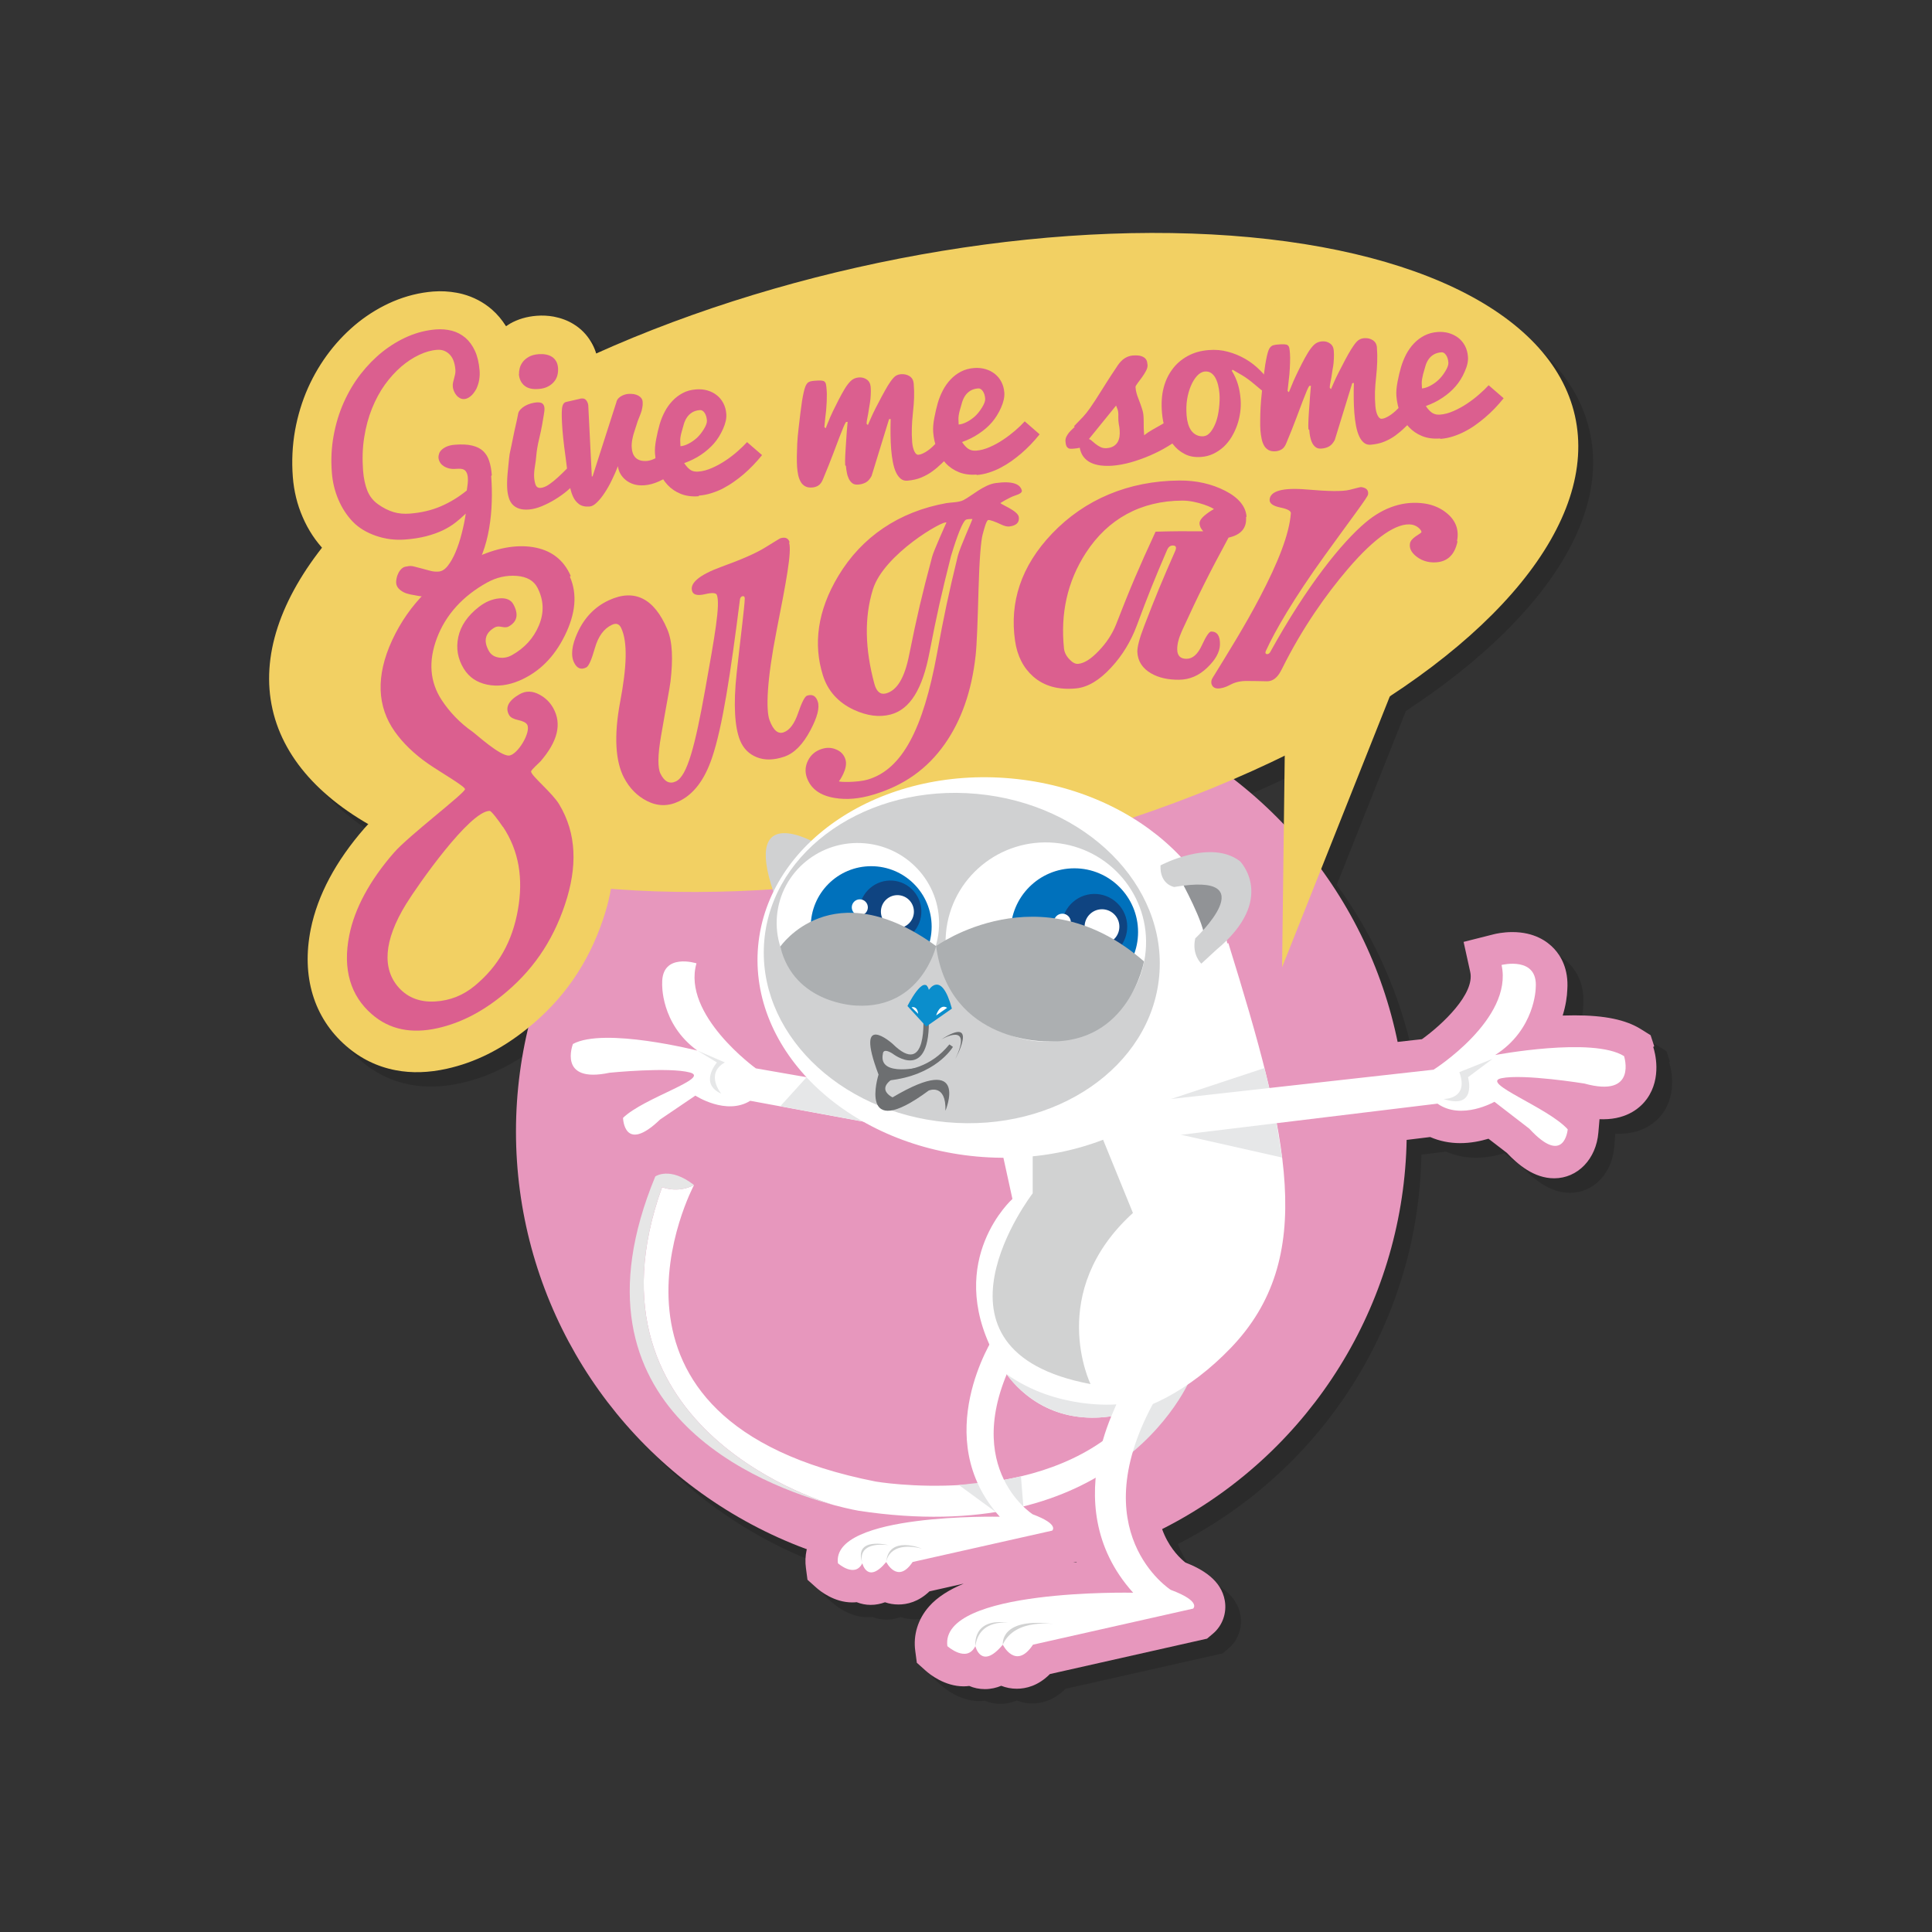 <svg xmlns="http://www.w3.org/2000/svg" width="250" height="250" viewBox="0 0 250 250"><rect x="0" y="0" width="250" height="250" fill="#333333" stroke="none"/><path opacity=".15" d="M216.11 137.436l-.466-1.422-1.268-.792c-1.948-1.215-4.673-1.78-8.572-1.78-.506 0-1.017.01-1.525.026.39-1.292.57-2.465.6-3.368.18-2.648-.82-4.335-1.7-5.286-.91-.987-2.59-2.164-5.41-2.164-1.21 0-2.16.217-2.43.284l-3.88.975.86 3.9c.62 2.81-3.62 6.8-6.24 8.68l-3.19.35c-1.69-8.22-5.13-15.8-9.91-22.34l8.94-22.49c17-11.18 26.45-24.4 23.79-36.2-4.75-21.08-46.31-29.66-92.82-19.18-12.31 2.78-23.73 6.62-33.78 11.15-.16-.59-.38-1.14-.69-1.65-.58-.97-1.35-1.75-2.31-2.34-.75-.45-1.58-.77-2.55-.95h-.01c-.72-.13-1.47-.16-2.22-.1-1.28.1-2.44.43-3.44 1.01-.19.1-.36.22-.53.33-.52-.82-1.14-1.56-1.85-2.17-1.1-.95-2.37-1.61-3.78-1.99-.25-.07-.51-.13-.77-.17-.98-.19-2.01-.24-3.05-.16-1.76.14-3.49.57-5.17 1.28-1.59.67-3.1 1.58-4.49 2.68-1.36 1.07-2.61 2.35-3.72 3.79-1.11 1.44-2.06 3.03-2.82 4.73-.75 1.71-1.32 3.55-1.66 5.47-.36 1.96-.46 4-.3 6.06.14 1.81.56 3.54 1.25 5.16.66 1.54 1.55 2.91 2.64 4.1-5.51 7-7.94 14.19-6.42 20.91 1.35 5.99 5.68 10.96 12.24 14.78-.16.17-.32.33-.45.49-3.73 4.27-6.07 8.66-6.95 13.05-1.23 6.11.39 11.47 4.56 15.11 1.88 1.64 4.05 2.7 6.46 3.16 2.03.38 4.23.31 6.54-.2 3.66-.81 7.06-2.51 10.39-5.18.14-.12.27-.24.41-.36-1.08 4.43-1.67 9.05-1.67 13.81 0 24.81 15.68 45.96 37.67 54.08-.17.75-.2 1.54-.09 2.33l.2 1.5 1.13 1.01c.5.45 2.32 1.92 4.64 1.92.2 0 .4-.01.59-.03.57.22 1.18.34 1.81.34.68 0 1.3-.13 1.85-.33.54.18 1.12.29 1.75.29 1.1 0 2.58-.33 4-1.71l4.44-1c-1.88.78-3.43 1.75-4.5 2.97-1.43 1.63-2.06 3.68-1.78 5.76l.2 1.51 1.13 1.01c.53.48 2.47 2.04 4.93 2.04.24 0 .48-.02.72-.05.6.26 1.28.41 2.03.41.78 0 1.48-.17 2.11-.43.61.24 1.28.38 2.01.38 1.17 0 2.76-.37 4.29-1.9l20.33-4.58.76-.64c1.23-1.03 1.83-2.67 1.55-4.29-.46-2.67-2.87-4.05-5.1-4.94-.66-.52-2.13-1.9-2.99-4.29 18.42-9.38 31.12-28.38 31.5-50.38l3.18-.39c1.19.52 2.5.79 3.88.79 1.36 0 2.62-.26 3.66-.57l2.38 1.83c1.41 1.48 3.5 3.28 6.12 3.28 3.04 0 5.44-2.49 5.73-5.91l.14-1.74c.16.01.31.01.47.01 3.25 0 4.94-1.65 5.66-2.64 1.97-2.73 1.03-6.06.82-6.7zm-47.922-28.68c-2.03-2.134-4.22-4.112-6.555-5.915 2.292-.98 4.515-2.01 6.67-3.07l-.115 8.99zm-26.82 95.444c-.085.005-.168.016-.252.02.078-.02.155-.044.233-.065l.01.045z"/><circle fill="#E797BD" cx="124.398" cy="146.42" r="57.631"/><path fill="#E797BD" d="M214.053 135.38l-.464-1.423-1.27-.792c-1.95-1.215-4.68-1.78-8.58-1.78-.51 0-1.02.01-1.53.026.4-1.29.57-2.46.6-3.36.18-2.65-.82-4.33-1.7-5.28-.91-.98-2.59-2.16-5.41-2.16-1.21 0-2.16.22-2.43.29l-3.88.98.86 3.9c.62 2.82-3.62 6.81-6.25 8.69l-16.66 1.86-.99-4.07-.11.06c-.92-3.28-1.92-6.61-2.88-9.7 4.33-5.8 2.54-11.42-.03-14.02l-.2-.2-.22-.17c-1.75-1.34-3.89-2.02-6.36-2.02-.81 0-1.65.07-2.51.22-5.92-5.44-14.11-8.96-22.86-9.76-1.29-.12-2.59-.18-3.88-.18-8.73 0-17.04 2.76-23.21 7.65-.93-.26-1.81-.39-2.64-.39-2.2 0-4.06.91-5.24 2.56-1.84 2.57-1.38 6.04-.58 8.86-.85 2.09-1.4 4.26-1.64 6.47l-2.68-.85c-.32-.1-1.49-.44-2.93-.44-2.55 0-4.13 1.07-5.01 1.96-.86.88-1.87 2.45-1.85 4.97-.03.84.06 1.92.34 3.13-1.09-.1-2.19-.16-3.25-.16-2.76 0-4.88.42-6.48 1.29l-1.31.72-.55 1.39c-.25.64-1.41 3.96.51 6.8.69 1.02 2.33 2.71 5.63 2.81l.03 1.56c.07 3.11 1.87 5.49 4.44 6.06-4.51 10.98-4.75 20.7-.69 28.89 5.54 11.19 17.48 16.37 25.09 18.62-.86 1.36-1.21 2.93-.99 4.52l.2 1.51 1.13 1.01c.5.45 2.32 1.92 4.65 1.92.2 0 .4-.01.59-.03.57.23 1.18.35 1.81.35.68 0 1.29-.13 1.85-.34.54.19 1.12.29 1.75.29 1.1 0 2.58-.33 4-1.7l4.44-1c-1.88.78-3.43 1.75-4.5 2.97-1.43 1.63-2.06 3.68-1.77 5.76l.2 1.51 1.13 1.01c.53.48 2.47 2.04 4.93 2.04.24 0 .48-.02.72-.05.6.26 1.28.41 2.03.41.78 0 1.48-.17 2.11-.43.61.24 1.28.38 2.01.38 1.17 0 2.76-.36 4.29-1.9l20.33-4.58.76-.64c1.23-1.03 1.82-2.67 1.54-4.28-.46-2.66-2.87-4.05-5.11-4.94-1.19-.94-4.94-4.58-3.22-11.98 3.35-3.06 5.42-6.11 6.56-8.13 1.87-1.35 3.67-2.92 5.35-4.66 6.91-7.17 9.31-15.82 7.79-28.03l-.05-.39 15.26-1.86c1.19.52 2.5.79 3.88.79 1.36 0 2.62-.26 3.66-.57l2.38 1.83c1.41 1.49 3.5 3.29 6.12 3.29 3.04 0 5.44-2.49 5.72-5.92l.15-1.73c.16.01.31.01.47.01 3.26 0 4.95-1.65 5.66-2.64 1.97-2.74 1.03-6.07.82-6.71zM92.337 150.1c-1.38-1.076-2.787-1.787-4.203-2.122l2.2-1.49c1.137.42 2.557.772 4.104.772 1.123 0 2.188-.184 3.183-.55l12.72 2.348c4.72 2.545 10.12 4.154 15.67 4.662.16.015.33.028.49.04l.04.184c-3.07 3.9-6.13 11.13-3 19.873-1.46 3.23-3.2 8.528-2.36 14.327h-.15c-4.03 0-6.9-.47-6.91-.47v.002c-11.46-2.25-18.81-6.612-21.85-12.966-4.25-8.884 1.14-19.337 1.19-19.43l1.63-3.05-2.72-2.13zm41.954 36.036c-.5.176-1.02.34-1.54.492-.04-.416-.06-.843-.05-1.28.52.29 1.06.553 1.61.788zm3.74 15.71l.89-.74c.13.35.26.695.4 1.038-1.36.077-2.73.187-4.08.333l2.8-.63zm-43.91-74.454c-.1-.386-.14-.757-.12-1.105.04.368.08.737.13 1.105z"/><ellipse transform="matrix(.976 -.22 .22 .976 -13.075 28.045)" fill="#F2D063" cx="119.461" cy="72.764" rx="86.337" ry="39.115"/><path fill="#F2D063" d="M191.88 60.338c.7-.366 1.374-.78 1.997-1.225.542-.39 1.063-.792 1.57-1.22 1.108-.946 2.147-2.02 3.09-3.196l3.094-3.856-6.65-5.78c-.15-.98-.45-1.91-.9-2.75-.56-1.05-1.31-1.95-2.23-2.66-.87-.68-1.86-1.18-2.95-1.5-.27-.07-.54-.14-.81-.19-.8-.15-1.63-.19-2.47-.12l-.03.01-.07-.48-.38.55c-1.15.15-2.23.47-3.21.99-.48.26-.94.55-1.38.88-.06-.04-.11-.09-.17-.12-.74-.48-1.55-.8-2.42-.96-.61-.11-1.25-.15-1.89-.1-.94.08-1.84.34-2.65.78-.32-.11-.64-.2-.98-.26-.59-.11-1.2-.14-1.79-.09-.91.07-1.78.31-2.57.71-.25-.08-.51-.15-.78-.2-.28-.05-.59-.09-.92-.1-.41-.01-.87 0-1.42.04-.6.05-1.13.14-1.68.31-.78.24-1.49.63-2.09 1.13-.28-.09-.56-.18-.84-.25-.3-.08-.6-.15-.91-.21-1.07-.2-2.19-.26-3.33-.17-1.76.14-3.38.61-4.82 1.4-.15.09-.28.18-.43.27-.47-.31-1-.56-1.58-.74-.24-.07-.51-.14-.79-.2-.68-.12-1.41-.16-2.2-.09-.87.07-1.7.28-2.46.62-.6.28-1.17.63-1.73 1.08-.45.38-.87.81-1.19 1.22-.25.31-.47.63-.68.95-.54.81-.99 1.5-1.33 2.05l-1.42 2.25c-.14.22-.34.52-.58.87-.16.22-.3.41-.44.56l-.24.25-1.1-.96c-.15-.98-.45-1.9-.9-2.74-.56-1.06-1.32-1.96-2.23-2.67-.87-.68-1.87-1.19-2.97-1.5-.27-.07-.54-.14-.82-.19-.8-.15-1.63-.19-2.46-.12h-.01l-.07-.47-.36.52c-1.17.14-2.27.47-3.25.99-.49.25-.95.55-1.38.88-.06-.04-.11-.08-.17-.12-.74-.48-1.56-.81-2.43-.97-.62-.12-1.26-.15-1.89-.1-.95.07-1.85.34-2.65.78-.32-.11-.65-.2-.99-.26-.59-.11-1.19-.14-1.8-.09-.92.07-1.78.32-2.57.71-.26-.08-.52-.15-.78-.2-.29-.05-.59-.09-.94-.1-.41-.01-.86 0-1.42.04-.6.05-1.14.15-1.67.31-1.01.31-1.92.88-2.63 1.64-.55.6-.99 1.31-1.29 2.1-.15.41-.29.87-.41 1.41-.09.39-.18.88-.28 1.49-.14-.43-.31-.84-.52-1.23-.56-1.06-1.31-1.96-2.24-2.68-.87-.68-1.86-1.18-2.95-1.5-.27-.08-.54-.14-.82-.19-.8-.15-1.63-.2-2.46-.13-1.33.1-2.58.46-3.7 1.05-.25.13-.48.31-.72.46-.05-.03-.08-.07-.13-.1-.65-.37-1.37-.63-2.13-.77-.67-.12-1.38-.16-2.12-.1-.71.06-1.4.22-2.05.47-.41.17-.8.36-1.17.59-.11-.05-.22-.08-.34-.12-.13-.97-.43-1.86-.9-2.65-.57-.97-1.34-1.76-2.3-2.34-.75-.46-1.58-.77-2.54-.96-.72-.13-1.47-.17-2.22-.11-1.28.1-2.43.44-3.43 1.01-.18.11-.35.22-.53.34-.52-.82-1.13-1.55-1.84-2.17-1.1-.95-2.37-1.61-3.78-1.99-.25-.07-.51-.12-.77-.17-.98-.18-2-.24-3.04-.16-1.76.14-3.49.57-5.17 1.28-1.59.68-3.1 1.58-4.49 2.68-1.35 1.08-2.61 2.35-3.72 3.79-1.11 1.44-2.06 3.03-2.82 4.73-.76 1.71-1.32 3.55-1.67 5.47-.35 1.96-.45 4-.29 6.06.14 1.8.56 3.54 1.26 5.15.72 1.68 1.7 3.17 2.92 4.42 1.18 1.21 2.61 2.15 4.27 2.82-.12.67-.15 1.28-.11 1.86.08 1.03.41 2.01.94 2.87-.38.66-.73 1.35-1.05 2.05-3.67 7.92-1.59 13.6.79 16.96 1.29 1.83 2.97 3.5 4.98 4.98-2.15 1.81-3.76 3.22-4.73 4.33-3.72 4.27-6.06 8.66-6.95 13.05-1.23 6.11.39 11.48 4.56 15.11 1.88 1.65 4.06 2.71 6.46 3.16 2.04.39 4.24.32 6.55-.19 3.67-.81 7.07-2.5 10.4-5.17 4.68-3.75 7.91-8.39 9.86-14.19 1.51-4.47 1.75-8.61.8-12.38.8.74 1.69 1.37 2.67 1.87.88.45 1.8.76 2.72.93 2 .38 4.08.08 6-.85 2.37-1.14 4.26-3.05 5.66-5.69l.26.11c.56.23 1.14.4 1.73.51.75.14 1.52.17 2.31.13 1.29 2.54 3.68 4.25 6.85 4.84l.25.04c2.3.39 4.77.2 7.33-.56 5.04-1.5 9.07-4.38 12.01-8.55 1.6-2.29 2.84-4.91 3.69-7.82l.09.09c1.55 1.36 3.39 2.25 5.47 2.64 1.25.24 2.59.29 3.99.15 2.2-.21 4.31-1.17 6.29-2.85.13.08.27.16.4.24 1.05.6 2.22 1.02 3.49 1.26.86.16 1.77.24 2.7.23.45-.01.9-.05 1.33-.11.74.58 1.61.98 2.56 1.16.32.06.65.09.97.1 1.31.03 2.65-.29 3.98-.97.95.01 1.45.01 2.43.04h.13c2.13 0 4.14-1.02 5.47-2.76.49-.62.83-1.26 1.07-1.73 2.65-5.33 5.71-9.39 7.82-11.85.45-.53.86-.98 1.24-1.39.12.11.25.23.39.33 1.14.95 2.46 1.56 3.9 1.83.41.08.83.13 1.26.15 4.29.19 7.63-2.48 8.51-6.81.65-3.2-.4-6.28-2.88-8.43-.55-.48-1.15-.87-1.79-1.23.19-.05.38-.09.57-.15.79-.26 1.57-.58 2.32-.97zM78.36 72.376c-.305-.67-.665-1.29-1.067-1.87 1-.187 2.274-.678 3.515-1.896.26-.255.516-.534.765-.833.704.114 1.438.143 2.186.084.23-.01.46-.05.69-.08.54.35 1.11.66 1.73.91.57.23 1.17.41 1.78.52.53.1 1.08.15 1.64.16-1.65.77-3.29 1.85-4.31 3.49-.81-.38-1.58-.61-2.28-.74-1.52-.28-3.08-.18-4.66.28zm28.417-4.316c-.013-.028-.02-.058-.033-.085.046-.013.093-.022.14-.035l-.108.12z"/><g fill="#DB5F8F"><path d="M73.743 74.617c.987 2.27.732 4.8-.646 7.602-1.377 2.8-3.295 4.73-5.853 5.84-1.476.63-2.882.81-4.216.53-1.333-.28-2.343-.96-3.02-2.07-.77-1.26-1.018-2.62-.708-4.08.31-1.46 1.21-2.78 2.69-3.92.84-.65 1.718-1.01 2.618-1.09.9-.08 1.507.19 1.823.77.71 1.3.5 2.25-.61 2.87-.21.12-.51.13-.89.05s-.68-.06-.89.06c-1.28.72-1.53 1.77-.75 3.11.27.45.69.71 1.27.8.59.09 1.15-.02 1.69-.32 1.64-.92 2.79-2.19 3.48-3.83.69-1.64.65-3.27-.18-4.88-.47-.92-1.37-1.44-2.7-1.54-1.32-.1-2.6.19-3.8.85-3.19 1.76-5.39 4.21-6.52 7.22s-.89 5.66.6 7.96c.99 1.52 2.35 2.98 4.02 4.14.46.32 3.52 3.13 4.7 3.08 1.1-.05 2.92-3.05 2.36-4.01-.15-.25-.53-.45-1.14-.58-.61-.13-1.01-.34-1.18-.63-.56-.96-.13-1.87 1.33-2.71.81-.47 1.69-.45 2.6.05.77.41 1.36 1 1.77 1.74 1.15 2.07.55 4.34-1.65 6.89-.15.18-1.23 1.11-1.22 1.32.03.56 2.73 2.74 3.63 4.23 2.29 3.8 2.38 8.13.75 12.99-1.63 4.86-4.29 8.69-8.2 11.82-2.66 2.14-5.39 3.52-8.29 4.17-3.34.74-6.19.21-8.51-1.82-2.71-2.36-3.8-5.76-2.9-10.23.68-3.38 2.59-7.02 5.79-10.68 1.9-2.18 9.19-7.7 9.18-8.2 0-.37-3.21-2.21-4.78-3.3-1.81-1.26-3.27-2.68-4.31-4.16-2.27-3.2-2.49-7.16-.33-11.83 2.17-4.67 5.8-8.29 10.65-10.6 2.8-1.33 5.35-1.77 7.5-1.44 2.36.36 4.03 1.61 4.95 3.74zm-8.675 32.38c-.574-.86-1.49-2.067-1.697-2.068-2.58-.01-9.33 9.63-10.82 12.05-2.94 4.77-3.11 8.44-.92 10.85 1.2 1.31 2.77 1.87 4.68 1.76s3.61-.78 5.11-2.02c3.07-2.53 4.88-5.74 5.6-9.87.7-3.99.15-7.58-1.94-10.72zM102.11 70.22c.355 1.168-.356 4.968-1.622 11.383-1.264 6.417-1.396 10.268-.91 11.586.487 1.31 1.097 1.84 1.837 1.57.778-.28 1.392-1.12 1.866-2.51.48-1.4.87-2.14 1.15-2.23.69-.23 1.15.03 1.39.77.26.81-.07 2.04-.95 3.7-.98 1.85-2.09 2.99-3.4 3.43-1.34.45-2.51.48-3.54.07-1.02-.41-1.75-1.14-2.18-2.21-.66-1.65-.88-4.54-.43-8.65.58-5.28 1.02-8.57 1.05-9.67.01-.24-.12-.36-.32-.3-.16.04-.27.2-.3.4-1.22 9.59-2.25 16.48-3.62 20.51-.96 2.84-2.36 4.7-4.27 5.62-1.39.67-2.76.66-4.14-.04-1.26-.64-2.26-1.64-2.98-3.02-1.08-2.06-1.34-5.33-.49-9.83.85-4.5.99-7.69.13-9.53-.25-.54-.65-.68-1.21-.41-1.02.48-1.76 1.48-2.19 2.99-.43 1.51-.79 2.35-1.12 2.52-.66.33-1.18.14-1.55-.58-.48-.92-.35-2.25.44-3.96.89-1.94 2.26-3.34 4.05-4.16 3.31-1.53 5.85-.23 7.54 3.75.7 1.63.75 3.93.42 6.77-.09.79-.56 3.18-1.23 7.09-.43 2.49-.43 4.1-.07 4.83.52 1.06 1.19 1.39 2.01 1 1.46-.7 2.48-4.63 3.78-11.89 1.24-6.92 1.97-11.01 1.51-12.23-.1-.28-.62-.32-1.54-.1-.92.21-1.47.1-1.64-.34-.4-1.03.83-2.13 3.73-3.19 2.59-.94 4.5-1.76 5.73-2.53 1.23-.77 1.88-1.15 1.92-1.17.64-.2 1.04-.03 1.21.5z"/><path d="M132.206 63.557c.02.185-.25.372-.8.547-.82.26-1.95.99-1.95.99.036.17 2.274 1 2.378 1.81.09.696-.308 1.1-1.184 1.217-.323.05-.714-.06-1.168-.28-.592-.29-1.477-.63-1.64-.54-.237.13-.522 1.24-.698 1.9-.208.79-.412 3.14-.522 7.06-.118 4.21-.214 7.07-.378 8.57-.508 4.64-1.873 8.42-3.98 11.43-2.278 3.24-5.298 5.39-9.268 6.57-1.8.54-3.46.69-5.013.42-1.855-.31-3.064-1.17-3.582-2.64-.25-.73-.21-1.46.15-2.19s.95-1.24 1.76-1.5c.65-.22 1.29-.2 1.89.06.61.25 1.01.68 1.2 1.29.38 1.2-.84 2.83-.84 2.83.03.11 2.39.17 3.74-.23 4.48-1.33 7.16-6.62 8.93-16.21.94-5.11 1.48-7.67 2.72-12.77.28-1.07 1.91-4.69 1.88-4.72-.02-.03-.68-.01-.84.08-.42.23-1.15 2.1-1.93 4.7-1.26 4.99-1.82 7.49-2.79 12.49-.9 4.72-2.51 7.36-5.04 8.02-1.46.38-3.06.17-4.78-.63-1.99-.94-3.35-2.43-3.98-4.48-1.24-3.99-.71-8.31 2.01-12.83 3.03-5.05 7.85-8.32 13.99-9.42.52-.09 1.6-.08 2.19-.38 1.09-.56 2.64-2 4.17-2.21 2.15-.3 3.29.09 3.42 1.11zm-9.73 4.062c-.31-.39-8.113 4.09-9.523 8.65-1.137 3.67-1.01 7.75.183 12.19.278 1.04.78 1.46 1.504 1.27 1.45-.38 2.42-2.03 3.004-4.98 1.026-5.09 1.622-7.63 2.975-12.71.18-.72 1.85-4.43 1.85-4.43zm38.76-.7c.108 1.4-.638 2.29-2.265 2.65-2.58 4.77-3.79 7.19-6.02 12.05-.42.93-.63 1.74-.62 2.41.01.82.41 1.22 1.2 1.22.8 0 1.46-.59 2-1.77.54-1.18.95-1.77 1.21-1.76.78.01 1.15.58 1.12 1.69-.02.99-.6 1.99-1.67 3.01-1.07 1.02-2.27 1.53-3.63 1.54-1.4.01-2.61-.25-3.6-.82-1.13-.65-1.73-1.58-1.79-2.77-.02-.63.26-1.75.89-3.37 1.51-3.92 2.32-5.87 4.03-9.75.18-.45.06-.67-.35-.66-.32 0-.57.21-.74.62-1.66 3.86-2.44 5.81-3.89 9.71-.77 2.07-1.88 3.9-3.32 5.45-1.52 1.66-3.04 2.56-4.54 2.71-2.31.22-4.15-.3-5.56-1.54-1.25-1.1-2.07-2.65-2.35-4.66-.7-4.91.74-9.59 4.8-13.84 4.23-4.42 9.88-6.81 16.46-6.86 2.21-.02 4.21.44 5.96 1.34 1.75.9 2.64 2.04 2.74 3.33zm-4.137-1c.03-.15-2.17-1.15-4.11-1.14-5.35.02-9.62 2.36-12.47 6.75-2.44 3.76-3.3 7.91-2.84 12.38.05.48.27.94.68 1.38.4.44.79.65 1.16.61.79-.07 1.66-.63 2.66-1.68 1-1.04 1.74-2.17 2.23-3.39 1.88-4.84 2.91-7.25 5.12-12.03 2.46-.07 3.7-.07 6.17-.05-.32-.34-.48-.69-.48-1.06.01-.82 1.85-1.8 1.85-1.81zm31.5 4.15c-.39 1.88-1.48 2.78-3.25 2.7-.81-.04-1.52-.31-2.13-.81-.61-.5-.87-1.04-.77-1.63.12-.73 1.28-1.19 1.47-1.44.12-.16-.41-.86-1.21-1-1.9-.32-4.77 1.61-8.3 5.74-2.81 3.29-5.9 7.64-8.51 12.9-.16.31-.32.61-.51.85-.4.52-.89.78-1.43.78-1.04-.03-1.56-.03-2.61-.04-.83-.01-1.55.16-2.15.49-.61.33-1.16.49-1.65.48-.33-.01-.6-.17-.73-.46-.13-.28-.1-.61.08-.89 2.05-3.33 4.23-6.82 6.11-10.42 2.39-4.56 3.82-8.18 4.03-10.91.02-.3-.44-.55-1.38-.74-.94-.2-1.4-.53-1.37-1.01.06-1.11 1.66-1.59 4.79-1.32 2.78.24 4.64.28 5.58.04.93-.25 1.42-.36 1.47-.35.67.08.98.4.9.95-.05.37-2.05 2.97-5.59 7.88-4.03 5.59-6.46 9.78-7.64 12.38-.1.22-.05.37.1.4.19.03.36-.07.46-.25 4.8-8.69 9.31-14.22 12.32-16.76 2.43-2.06 5.06-2.86 7.69-2.47 1.1.17 2.11.6 2.95 1.33 1.1.95 1.5 2.15 1.22 3.52zM63.56 61.61c.082 1.07.11 2.186.072 3.347-.035 1.16-.147 2.3-.34 3.43-.19 1.12-.476 2.2-.857 3.22s-.875 1.93-1.484 2.73c-.6.792-1.34 1.45-2.19 1.952-.85.5-1.86.8-3 .89-.21.01-.46.02-.76.02s-.61-.04-.93-.1l-.98-.18c-.33-.07-.63-.16-.89-.3-.26-.14-.48-.31-.65-.5-.17-.2-.27-.43-.29-.7-.01-.14.01-.33.05-.56.04-.23.12-.46.23-.68.11-.23.25-.42.43-.59s.41-.27.68-.29c.31-.08.62-.08.94.01l1 .26 1.08.29c.37.1.74.13 1.11.1.41-.04.8-.28 1.16-.74.36-.46.7-1.05 1-1.76s.57-1.51.79-2.38c.23-.88.41-1.75.54-2.62-.41.4-.86.79-1.33 1.16-.47.37-1.01.7-1.63 1-.61.29-1.32.55-2.13.76-.8.21-1.74.36-2.81.44-1.25.09-2.49-.06-3.71-.48-1.22-.42-2.22-1.02-3-1.82-.77-.8-1.4-1.76-1.87-2.86-.47-1.1-.76-2.28-.85-3.53-.13-1.64-.05-3.22.23-4.75.28-1.53.71-2.96 1.31-4.3s1.32-2.56 2.19-3.68c.87-1.11 1.82-2.08 2.85-2.9 1.04-.82 2.14-1.48 3.3-1.98 1.17-.5 2.36-.79 3.56-.89.74-.06 1.44 0 2.1.17.65.17 1.23.48 1.74.91.5.43.92 1 1.24 1.7.32.7.52 1.55.6 2.55.03.38.01.77-.05 1.17-.06.39-.19.79-.37 1.19-.26.46-.52.79-.79.99-.26.2-.52.31-.77.33-.19.01-.38-.02-.55-.11-.17-.09-.33-.21-.46-.37s-.24-.33-.33-.54c-.08-.2-.14-.41-.15-.63-.02-.18 0-.35.04-.52l.13-.51c.04-.17.09-.35.13-.53.04-.19.05-.37.04-.57-.08-.92-.33-1.59-.78-2.02-.44-.43-.97-.62-1.58-.57-.75.05-1.53.27-2.33.65-.81.38-1.58.89-2.33 1.53-.75.65-1.45 1.42-2.11 2.33-.65.91-1.2 1.93-1.66 3.07-.46 1.14-.8 2.39-1.01 3.74-.22 1.35-.26 2.78-.15 4.31.08 1.01.27 1.88.56 2.61.3.73.77 1.32 1.42 1.77.65.46 1.3.78 1.95.98.65.2 1.37.26 2.15.2 1.47-.12 2.8-.43 4-.95 1.2-.52 2.31-1.2 3.34-2.04.05-.3.09-.59.12-.87s.04-.53.02-.76c-.02-.3-.08-.53-.17-.7-.09-.17-.2-.29-.33-.36s-.28-.11-.46-.12c-.17-.01-.35 0-.55.01-.35.03-.67.01-.94-.06-.27-.07-.51-.18-.7-.31-.2-.13-.35-.29-.46-.48-.11-.19-.17-.38-.19-.57-.01-.2.02-.39.09-.58.07-.19.2-.36.37-.51s.4-.29.67-.4c.28-.11.61-.18.99-.21.9-.07 1.64-.04 2.24.11.6.14 1.07.38 1.43.72.35.34.62.77.78 1.3.17.52.28 1.12.33 1.8zm10.95.86c-.31.334-.698.69-1.167 1.078-.468.39-.978.75-1.53 1.086-.55.336-1.118.625-1.7.866-.582.24-1.14.388-1.68.43-.48.038-.89 0-1.23-.107-.34-.11-.62-.275-.842-.5-.22-.225-.39-.507-.5-.85s-.19-.72-.22-1.133c-.04-.584-.03-1.27.04-2.058.15-1.63.25-2.55.31-2.75.1-.41.28-1.305.56-2.69.26-1.134.42-1.87.48-2.21.02-.24.14-.46.33-.66.18-.187.38-.34.61-.468.23-.126.48-.225.73-.297.26-.07.49-.118.7-.134.38-.03.65.02.8.154.15.13.23.32.25.56.02.21-.01.5-.08.88l-.22 1.3c-.08.486-.22 1.11-.4 1.88-.18.766-.29 1.415-.34 1.95-.04.535-.11 1.067-.2 1.6-.09.53-.12 1.007-.09 1.433.04.417.11.744.22.98.12.24.32.346.6.324.34-.026.7-.17 1.09-.434.39-.265.78-.578 1.17-.94.4-.36.77-.733 1.15-1.115.37-.38.7-.71.98-.982l.22 2.82zm-7.34-14.09c-.02-.213.01-.46.08-.74.07-.276.202-.543.392-.8.19-.252.452-.474.785-.665.33-.19.76-.306 1.28-.347.32-.02.63-.01.92.044.29.053.55.148.77.285.226.136.41.326.555.57.145.242.23.536.257.88.02.32 0 .63-.08.94-.08.31-.22.59-.43.84s-.47.463-.8.634c-.33.17-.73.28-1.2.31-.82.07-1.43-.08-1.85-.44-.42-.35-.66-.86-.71-1.5zm6.25 12.63c-.085-.69-.16-1.293-.228-1.806l-.185-1.39c-.05-.415-.1-.797-.13-1.15-.033-.35-.07-.71-.1-1.08-.09-1.232-.11-2.118-.06-2.658s.23-.845.544-.915l1.75-.4.13-.04.15-.01c.24-.02.43.06.57.24s.23.39.26.63l.46 9.23.1-.03 3.07-9.56c.02-.13.07-.26.15-.38.08-.12.2-.24.34-.34.14-.1.3-.18.48-.25s.37-.11.57-.13c.54-.04.98.04 1.32.23.34.2.53.46.55.81.02.26 0 .51-.05.75-.05.29-.12.55-.22.79-.2.49-.32.8-.37.94-.33 1.03-.53 1.63-.57 1.79l-.12.53c-.04.16-.06.34-.08.55-.02.2-.02.41 0 .62.01.22.06.44.13.65.07.21.18.39.33.56.15.16.36.29.6.37.25.08.56.11.94.08.28-.03.6-.12.95-.29.36-.18.69-.37 1-.58.36-.24.73-.51 1.11-.81l.25 3.26c-.58.44-1.19.8-1.82 1.08-.63.28-1.25.45-1.84.49-.5.04-.95 0-1.36-.12-.4-.12-.75-.3-1.05-.54s-.53-.51-.71-.82c-.18-.31-.28-.64-.32-.99-.22.58-.48 1.17-.78 1.78-.29.61-.61 1.17-.94 1.67-.33.5-.66.92-1 1.24-.33.33-.65.51-.94.53-.57.05-1.03-.06-1.37-.3-.33-.25-.6-.57-.78-.98-.19-.4-.32-.85-.4-1.33-.08-.49-.16-.96-.22-1.4l-.06-.44z"/><path d="M90.403 64.213c-.865.067-1.633-.034-2.307-.304-.674-.27-1.248-.66-1.722-1.17-.475-.51-.848-1.11-1.12-1.81-.27-.7-.437-1.44-.498-2.22-.04-.51.01-1.13.148-1.86.138-.73.29-1.37.454-1.94.164-.57.383-1.11.658-1.63.275-.53.606-.99.996-1.4.39-.42.836-.75 1.338-1.02s1.07-.42 1.707-.47c.52-.04 1.008 0 1.466.13.457.13.862.33 1.215.61.353.27.638.62.855 1.03.22.41.35.88.39 1.4.045.56-.094 1.21-.416 1.93-.32.72-.713 1.36-1.175 1.89-.462.53-1.023 1.02-1.684 1.47-.66.44-1.387.8-2.177 1.08.16.23.32.43.46.58.15.15.3.27.44.35.15.08.3.13.46.15.16.02.32.03.5.01.56-.04 1.13-.2 1.73-.46.6-.26 1.18-.58 1.74-.95s1.08-.77 1.57-1.2c.49-.43.9-.83 1.24-1.2l1.94 1.68c-.75.93-1.55 1.76-2.41 2.5-.37.32-.78.63-1.22.94-.43.31-.9.59-1.38.85s-1 .46-1.53.63c-.53.17-1.07.28-1.63.32zm-2.37-6.47c.335-.025.692-.137 1.075-.335.38-.198.73-.442 1.05-.73.32-.29.624-.668.914-1.138.292-.468.425-.848.403-1.138-.032-.407-.135-.736-.307-.986-.175-.25-.373-.368-.597-.35-.39.03-.73.13-1 .296-.27.167-.49.374-.66.62-.17.244-.3.52-.4.823-.09.303-.2.678-.32 1.125-.12.446-.18.81-.17 1.093.01.28.02.52.03.72zm21.332 2.457c-.01-.122-.013-.295-.012-.52 0-.224.008-.482.023-.773.015-.292.033-.6.054-.924l.064-.965c.044-.753.107-1.56.188-2.43l-.208.018c-.1.148-.21.368-.332.658-.122.29-.292.716-.508 1.277-.217.57-.494 1.29-.83 2.19-.336.9-.775 1.99-1.316 3.29-.156.39-.353.65-.587.8-.23.15-.5.24-.79.26-.38.03-.69-.02-.93-.16-.24-.14-.44-.33-.58-.59-.14-.25-.25-.55-.32-.88-.07-.33-.11-.68-.14-1.04-.02-.38-.04-.83-.03-1.36.01-.52.03-1.08.05-1.66.03-.58.09-1.25.18-2l.23-1.96c.07-.56.14-1.07.21-1.54.08-.46.15-.85.22-1.14.07-.3.14-.55.21-.73.07-.18.16-.33.25-.43.1-.11.22-.18.37-.23.15-.04.33-.08.56-.09.35-.03.63-.04.83-.03.2.01.35.05.46.13.1.08.17.21.2.37.04.17.06.4.08.68.02.16.02.34.03.55 0 .21 0 .43-.01.67 0 .24-.01.48-.03.72-.03.48-.04.72-.05.74-.08.65-.16 1.37-.23 2.16l.17.16c.02-.03.12-.28.31-.77.19-.48.4-.97.63-1.44.23-.47.48-.98.75-1.5s.52-.98.77-1.39c.24-.4.5-.74.78-1.02.28-.27.63-.43 1.05-.46.39-.03.73.06 1.03.27.3.21.46.52.5.94.03.36.03.71.01 1.04-.02.42-.05.74-.09.96-.05.25-.1.55-.15.91-.04.31-.12.77-.24 1.36-.02.09-.04.23-.05.41 0 .06-.01.1 0 .11l.16.16c.02-.03.13-.28.33-.76.21-.48.43-.96.68-1.44.25-.48.51-.98.79-1.51s.55-.99.79-1.4c.24-.39.48-.73.73-1.01s.57-.43.95-.46c.43-.03.81.05 1.13.26.32.21.49.52.53.94.05.64.07 1.26.05 1.84-.02.59-.07 1.23-.15 1.95-.08.71-.12 1.36-.14 1.94-.02.58-.01 1.19.04 1.84.04.5.14.91.29 1.22.15.31.32.45.51.44.2-.02.4-.08.6-.18.21-.1.42-.22.63-.37s.42-.32.62-.51.39-.39.57-.59c.42-.47.83-.99 1.24-1.56l.49 3.27c-.38.35-.76.71-1.14 1.07-.38.37-.78.71-1.21 1.02-.42.31-.9.57-1.42.79-.52.22-1.12.35-1.8.41-.33.03-.62-.06-.86-.25-.24-.2-.45-.48-.62-.85s-.3-.81-.4-1.32c-.1-.51-.17-1.07-.22-1.68-.05-.59-.07-1.21-.08-1.87-.01-.66 0-1.33.02-2.01l-.21.02-2.26 7.35c-.21.4-.46.68-.75.84-.28.15-.62.25-1.01.28-.3.02-.54-.04-.73-.18-.19-.15-.34-.34-.46-.58-.11-.24-.2-.5-.25-.8-.06-.29-.1-.57-.12-.85zm17.035 1.208c-.865.068-1.633-.034-2.307-.304-.673-.27-1.247-.658-1.72-1.167-.477-.508-.85-1.11-1.12-1.804-.272-.695-.44-1.433-.5-2.215-.04-.512.01-1.13.147-1.853.138-.723.29-1.368.454-1.932.165-.564.383-1.108.658-1.63.274-.523.607-.99.997-1.402.38-.41.83-.75 1.33-1.01.5-.26 1.07-.42 1.71-.47.52-.04 1 .01 1.46.14s.86.34 1.21.61c.35.28.64.62.85 1.03.22.41.35.88.39 1.41.04.56-.1 1.21-.42 1.93-.32.73-.72 1.36-1.18 1.9-.46.54-1.03 1.03-1.69 1.47-.66.45-1.39.81-2.18 1.09.16.24.31.43.46.58.14.15.29.27.44.35.14.08.29.13.45.16.15.03.32.03.5.02.55-.04 1.13-.2 1.73-.46.6-.26 1.18-.58 1.73-.95.56-.37 1.08-.77 1.57-1.19.49-.42.9-.82 1.23-1.19l1.93 1.68c-.75.93-1.55 1.77-2.42 2.51-.38.32-.78.63-1.22.95-.44.31-.9.59-1.39.85s-1 .47-1.53.64c-.53.17-1.07.28-1.63.32zm-2.37-6.47c.336-.026.694-.138 1.075-.336.383-.198.734-.44 1.053-.73.317-.29.62-.668.913-1.138.29-.47.43-.848.41-1.138-.03-.408-.13-.736-.31-.986s-.37-.368-.59-.35c-.4.03-.73.13-1.01.297-.27.167-.49.374-.66.62-.17.245-.3.52-.4.822-.09.3-.2.67-.32 1.12-.12.44-.17.81-.17 1.09.01.28.02.52.03.72zm14.944.217c.483-.49.876-.897 1.176-1.222.3-.325.598-.698.892-1.122.293-.42.523-.76.694-1.03.168-.26.372-.58.604-.95.23-.36.516-.81.846-1.34.33-.52.763-1.19 1.296-1.98.107-.18.23-.35.366-.52.135-.17.29-.33.458-.47.174-.14.363-.25.575-.35.22-.09.45-.15.72-.17.45-.03.8-.01 1.04.07.25.08.44.19.56.32.12.13.2.28.23.43.03.16.05.29.06.4.02.23-.05.48-.2.77-.15.29-.33.56-.52.83-.19.27-.38.52-.55.74-.17.23-.27.39-.29.5.02.29.06.55.13.79.06.24.14.47.23.69.09.23.18.46.27.72s.19.54.29.88c.1.33.14.8.14 1.39-.01.6.01 1.19.06 1.79.32-.25.66-.48 1.03-.69l1.16-.66c.4-.23.81-.48 1.24-.75.42-.27.84-.59 1.26-.96l.26 3.14c-.54.48-1.17.93-1.89 1.36-.72.44-1.49.83-2.3 1.18-.81.35-1.63.64-2.46.88-.83.23-1.63.38-2.39.44-.55.04-1.06.03-1.54-.03s-.91-.18-1.28-.36-.68-.43-.93-.75-.41-.72-.5-1.19c-.12.04-.25.07-.37.08-.12.02-.24.03-.36.04-.15.02-.28.02-.41.02-.13 0-.25-.02-.34-.08-.09-.05-.17-.14-.24-.27-.06-.13-.1-.32-.12-.58-.02-.22.02-.44.12-.64s.22-.38.35-.54c.14-.16.28-.3.42-.43.14-.13.24-.22.31-.3zm1.873 1.66c.11-.007.24.054.384.183.15.13.32.273.51.428s.4.293.65.416c.24.122.52.172.81.148.37-.028.66-.112.89-.253.23-.14.4-.315.53-.527.12-.212.2-.454.24-.725.04-.27.04-.55.02-.842-.02-.252-.05-.508-.11-.768-.05-.26-.07-.585-.06-.978.02-.392-.02-.69-.09-.896-.07-.2-.14-.38-.2-.52l-3.53 4.35z"/><path d="M159.445 48.06c.31.517.557 1.068.738 1.655.18.586.297 1.254.356 2.005.04.546.02 1.102-.06 1.667s-.21 1.116-.4 1.652c-.19.53-.43 1.04-.72 1.52s-.64.9-1.03 1.27c-.4.36-.84.66-1.32.89-.49.23-1.01.37-1.58.41-.82.06-1.53-.06-2.13-.38-.61-.31-1.12-.74-1.54-1.29-.41-.55-.74-1.18-.97-1.88-.23-.71-.37-1.44-.43-2.18-.1-1.22-.03-2.29.21-3.2.23-.91.61-1.71 1.13-2.41.51-.7 1.17-1.27 1.97-1.71.79-.44 1.7-.7 2.73-.78.88-.07 1.72 0 2.5.22.79.21 1.54.52 2.25.93.7.4 1.38.93 2.01 1.58.63.65 1.22 1.27 1.77 1.86l-.11 1.98c-.28-.32-.65-.65-1.11-1.01-.46-.36-.94-.75-1.45-1.19-.52-.44-1.02-.8-1.51-1.1-.49-.29-.91-.53-1.26-.73l-.1.16zm-3.663 8.376c.313-.024.606-.208.878-.55.27-.343.5-.766.684-1.27.185-.503.316-1.105.396-1.805.08-.7.1-1.31.06-1.85-.033-.42-.097-.82-.19-1.18-.094-.36-.216-.67-.365-.93-.15-.26-.334-.46-.55-.6-.22-.14-.47-.2-.757-.18-.377.03-.728.22-1.045.57s-.586.79-.805 1.32c-.22.53-.38 1.1-.48 1.72-.1.63-.12 1.32-.062 2.09.03.39.097.75.198 1.09.1.34.24.63.415.87.17.24.4.43.67.56.27.14.59.19.95.16z"/><path d="M169.307 55.528c-.01-.12-.017-.294-.013-.518 0-.225.01-.483.022-.774.017-.29.03-.6.055-.923.02-.324.05-.646.07-.966.05-.752.11-1.56.19-2.43l-.21.018c-.1.147-.21.367-.33.658-.12.29-.29.716-.51 1.277-.21.56-.49 1.288-.82 2.18-.33.894-.77 1.99-1.31 3.29-.15.38-.35.648-.59.797s-.5.235-.79.258c-.37.03-.69-.025-.93-.164-.24-.14-.44-.33-.58-.59-.14-.25-.25-.55-.31-.88-.07-.33-.12-.68-.15-1.04-.03-.38-.04-.83-.03-1.36 0-.52.02-1.08.05-1.66.03-.58.09-1.25.17-2 .09-.75.16-1.4.22-1.96.07-.56.14-1.07.21-1.54.08-.47.15-.85.22-1.15.07-.3.14-.55.21-.73.07-.18.16-.33.26-.43.1-.1.22-.18.37-.22.15-.04.34-.07.57-.09.35-.03.63-.04.83-.03.2.01.35.05.46.13.1.09.17.21.2.38s.06.39.08.68c.01.16.02.35.02.55s0 .43-.01.67c0 .23-.01.48-.03.72-.03.47-.04.72-.05.74-.08.65-.16 1.37-.24 2.17l.17.16c.02-.03.12-.28.32-.77.19-.48.4-.97.63-1.44.23-.48.47-.98.74-1.5s.52-.99.77-1.39c.24-.4.5-.74.78-1.02.28-.27.63-.43 1.05-.46.39-.03.73.06 1.03.27.3.21.46.52.49.94.03.37.03.71.01 1.04-.02.43-.05.75-.09.97-.05.25-.1.55-.15.92-.04.32-.12.77-.24 1.36-.02.1-.04.23-.05.41v.11l.16.16c.02-.03.13-.28.33-.76.21-.48.43-.96.68-1.44.25-.48.51-.99.79-1.52s.54-1 .79-1.4c.24-.39.48-.73.73-1.01.25-.27.57-.43.96-.46.44-.03.81.05 1.13.26.32.21.5.52.53.94.05.65.06 1.26.04 1.85-.02.59-.06 1.23-.14 1.94-.08.71-.13 1.36-.15 1.94-.02.58 0 1.2.05 1.84.04.5.14.91.29 1.22.16.31.33.45.51.44.2-.01.4-.07.6-.17.21-.1.42-.22.63-.37.21-.15.42-.32.62-.51s.39-.38.57-.59c.42-.46.83-.98 1.23-1.56l.49 3.27c-.38.35-.76.7-1.14 1.07-.37.37-.78.71-1.2 1.02-.42.31-.9.57-1.42.79-.52.22-1.12.35-1.8.41-.33.02-.62-.06-.86-.26-.24-.19-.45-.48-.62-.85-.17-.37-.3-.81-.4-1.32-.1-.51-.17-1.07-.22-1.68-.05-.59-.07-1.21-.08-1.87-.01-.66 0-1.33.02-2.01l-.21.02-2.26 7.35c-.21.4-.46.68-.74.84-.28.16-.62.25-1.01.28-.3.02-.53-.04-.72-.18-.19-.14-.34-.33-.46-.57-.12-.24-.2-.51-.26-.8-.06-.29-.09-.58-.11-.86zm17.033 1.21c-.864.066-1.633-.035-2.306-.305-.675-.27-1.245-.66-1.72-1.167-.476-.508-.85-1.11-1.12-1.805-.272-.69-.438-1.43-.5-2.21-.04-.51.008-1.13.147-1.85.14-.72.29-1.37.46-1.93.17-.56.39-1.1.66-1.63.28-.52.61-.99 1-1.4.39-.41.84-.75 1.34-1.01.51-.26 1.07-.42 1.71-.47.52-.04 1.01.01 1.47.14.46.14.86.34 1.22.61.36.28.64.62.86 1.03.22.41.35.88.39 1.41.05.57-.09 1.21-.42 1.94-.31.73-.71 1.36-1.17 1.89-.46.54-1.02 1.03-1.68 1.47-.66.45-1.39.81-2.18 1.09.16.24.31.43.46.58.15.16.3.27.44.35.15.08.3.13.45.16.16.03.33.03.5.02.56-.04 1.14-.2 1.73-.46.6-.26 1.18-.58 1.74-.95s1.08-.77 1.57-1.2c.49-.42.9-.82 1.24-1.19l1.94 1.68c-.74.93-1.55 1.77-2.41 2.5-.38.32-.78.64-1.22.95-.44.32-.9.6-1.39.85-.49.26-1 .47-1.53.64-.53.17-1.07.28-1.63.32zm-2.367-6.47c.334-.027.692-.14 1.072-.338.383-.198.733-.44 1.05-.73.32-.29.628-.668.916-1.138.29-.468.43-.848.41-1.138-.03-.407-.13-.736-.31-.987-.17-.25-.37-.367-.59-.35-.4.03-.73.13-1.01.297s-.49.374-.66.62c-.17.245-.3.52-.39.822-.09.303-.2.68-.32 1.125-.11.45-.17.82-.17 1.1.01.29.02.53.03.72z"/></g><path fill="#F2D063" d="M166.305 92.93l-.406 32.237 18.72-47.07"/><path fill="#FFF" d="M113.31 191.71c-39.82-7.814-23.505-38.368-23.505-38.368-2.17 1.13-4.13.27-4.13.27-11.435 31.795 22.083 41.104 22.364 41.18 1.91.506 3.1.703 3.1.703 15.86 2.397 26.26-1.16 32.85-5.66.19-1.722.36-3.4.73-4.966-11.65 10.26-31.42 6.84-31.42 6.84z"/><path fill="#E6E6E6" d="M85.674 153.61s1.96.862 4.13-.27c-3.135-2.448-5.01-1.107-5.01-1.107-12.522 30.255 13.904 40.09 23.244 42.56-.28-.078-33.798-9.387-22.364-41.182z"/><path fill="#E6E7E8" d="M124.092 192.174l4.764 3.485-.935-3.92s-3.64.41-3.82.42zm8.018-1.127l.312 3.887s-2.264-.927-2.496-3.434l2.183-.453zm18.858-15.207c-1.477 3.808-3.66 6.752-6.24 9.028-.362 1.565-.53 3.244-.73 4.965 7.614-5.202 10.147-11.663 10.147-11.663s4.963-23.318-3.177-2.33z"/><path fill="#FFF" d="M145.742 179.398s-9.695 14.938.887 26.7c0 0-25.05-.56-24.04 6.91 0 0 2.5 2.24 3.62 0 0 0 .75 3.174 3.55-.188 0 0 1.67 3.362 3.91 0l20.72-4.667s1.11-.934-2.9-2.428c0 0-11.7-7.47-1.88-24.832 9.82-17.366-3.89-1.495-3.89-1.495z"/><path fill="#FFF" d="M128.602 172.995s-8.448 13.018.772 23.27c0 0-21.824-.49-20.946 6.02 0 0 2.185 1.95 3.158 0 0 0 .656 2.764 3.094-.164 0 0 1.46 2.93 3.413 0l18.062-4.06s.97-.81-2.524-2.11c0 0-10.19-6.51-1.63-21.64 8.56-15.13-3.39-1.3-3.39-1.3zm2.175-29.01l-32.974-5.74s-9.59-6.923-7.68-13.59c0 0-4.52-1.438-4.437 2.61 0 0-.253 5.19 4.55 8.68 0 0-12.042-3.056-16.095-.858 0 0-2.04 5.165 4.74 3.724 0 0 7.68-.77 10.4-.03 2.72.74-5.99 3.26-8.66 5.87 0 0 .1 4.73 4.8.21l4.56-3.09s3.98 2.61 7.1.67l33.04 6.09"/><path fill="#FFF" d="M125.477 129.878l5.53 25.264s-8.696 7.79-2.436 19.97c6.26 12.178 20.21 10.19 30.66-.657 11.27-11.693 7.5-27.34-.28-52.41"/><path fill="#E6E7E8" d="M104.377 139.39l-3.407 3.757 11.763 2.168m40.037 1.51l13.13 2.96-.722-4.47-9.534-1.58"/><path fill="#D0D1D2" d="M105.7 109.174s-9.722-5.744-5.59 6.323l1.875-1.247 3.716-5.076z"/><path fill="#D1D2D2" d="M133.63 148.25v6.167s-15.672 20.34 7.484 24.68c0 0-5.803-11.88 5.487-22.14l-5.56-13.642-7.4 4.936z"/><path fill="#FFF" d="M151.09 142.258l34.417-3.842s10.34-6.543 8.794-13.55c0 0 4.76-1.197 4.42 2.98 0 0-.06 5.373-5.25 8.675 0 0 12.63-2.39 16.68.14 0 0 1.78 5.46-5.13 3.55 0 0-7.88-1.28-10.73-.69-2.85.59 5.98 3.75 8.57 6.61 0 0-.4 4.88-4.97-.08l-4.51-3.48s-4.27 2.44-7.37.24l-34.5 4.19"/><ellipse transform="matrix(.996 .091 -.091 .996 11.916 -11.178)" fill="#FFF" cx="128.617" cy="125.168" rx="30.648" ry="24.558"/><ellipse transform="matrix(.996 .091 -.091 .996 11.785 -10.802)" fill="#D0D1D2" cx="124.445" cy="123.944" rx="25.65" ry="21.33"/><path fill="#6D6F71" d="M119.462 131.417s.65 8.217-3.966 3.647c0 0-5.035-4.496-1.814 3.984 0 0-2.848 8.99 6.498 2.065 0 0 2.275-.954 2.16 2.62 0 0 3.233-7.71-6.843-1.735 0 0-3.838-1.77 3.966-3.983 0 0-5.907 1.51-5.213-1.68 0 0-.02-.793 1.247 0 0 0 5.018 3.968 4.684-4.92-.33-8.884-.71.002-.71.002z"/><ellipse transform="matrix(.996 .091 -.091 .996 11.322 -9.601)" fill="#FFF" cx="110.998" cy="119.421" rx="10.508" ry="10.358"/><circle fill="#0071BC" cx="112.733" cy="119.907" r="7.822"/><ellipse transform="matrix(.996 .091 -.091 .996 11.65 -11.806)" fill="#FFF" cx="135.311" cy="121.875" rx="12.971" ry="12.885"/><path fill="#919396" d="M152.77 113.86c-.004-.01 3.22 5.826 3.077 7.624l1.002-1.35s7.35-8.785-4.08-6.275z"/><path fill="#D0D1D2" d="M150.178 111.977s6.46-3.464 10.278-.534c0 0 4.84 4.902-3.064 11.463l-1.937 1.787s-1.265-1.123-.792-3.263c0 0 9.265-8.706-2.724-6.653 0 0-1.88-.306-1.77-2.8z"/><circle fill="#0071BC" cx="139.022" cy="120.603" r="8.244"/><path fill="#0F4481" d="M138.428 122.678c-1.53-1.77-1.337-4.442.43-5.972 1.768-1.53 4.44-1.338 5.973.432 1.53 1.767 1.34 4.442-.43 5.972-1.77 1.53-4.44 1.335-5.97-.432z"/><path fill="#FFF" d="M140.894 121.38c-.813-.94-.71-2.36.23-3.173.936-.813 2.358-.713 3.174.228.813.94.71 2.36-.23 3.174s-2.36.7-3.174-.23z"/><circle fill="#FFF" cx="137.469" cy="119.324" r="1.095"/><path fill="#0B8ECC" d="M120.194 128.09s1.624-2.62 2.98 2.423l-3.32 2.324-2.43-2.658s2.164-4.34 2.77-2.09z"/><path fill="#FFF" d="M122.562 130.41l-1.428.99s.456-1.605 1.428-.99zm-3.748.778l-.856-.84s.717-.27.856.84z"/><path fill="#6D6F71" d="M114.662 139.59l-.146-.77.327-.33c.004.003.39.07 1.005.07 1.583 0 4.595-.442 7-3.414l.46.32c-.09.15-2.255 3.712-8.34 4.348l-.306-.224zm7.118-5.072s4.208-2.49 1.844 2.504c0 0 3.147-5.73-1.844-2.504z"/><path fill="#E6E7E8" d="M163.612 138.21l-12.075 3.998 12.703-1.418m-74.002-4.845l2.532 1.535s-2.363 2.73.56 4.04c0 0-2.148-2.57.466-4.04l-3.558-1.535zm96.542 6.263s3.363.085 2.057-3.475l4.294-1.712-3.17 2.37s1.22 4.26-3.17 2.82zm-56.52 35.612s4.34 6.843 13.54 5.442l.656-1.54c0 .002-7.666.738-14.196-3.902z"/><path fill="#D1D2D2" d="M129.766 212.82s-.47-3.685 6.813-2.634c0 0-5.23-.892-6.82 2.634zm-3.55.19s-.49-3.76 4.34-3.01c0 0-3.85-.612-4.34 3.01zm-11.536-10.89s.262-2.787 4.604-1.735c0 0-4.306-1.78-4.604 1.735zm-3.094.163s-.985-2.8 3.355-2.35c0 0-4.54-1.142-3.35 2.35z"/><path fill="#0F4481" d="M112.17 120.595c-1.453-1.68-1.27-4.215.408-5.666 1.677-1.46 4.214-1.28 5.667.4 1.45 1.67 1.27 4.21-.41 5.66-1.676 1.45-4.213 1.27-5.665-.41z"/><path fill="#FFF" d="M114.51 119.363c-.772-.893-.675-2.24.217-3.01.89-.772 2.24-.677 3.013.215.77.893.672 2.24-.22 3.013-.893.78-2.24.68-3.01-.21z"/><circle fill="#FFF" cx="111.26" cy="117.413" r="1.04"/><path fill="#ACAFB1" d="M100.97 122.492s6.69-9.812 20.163-.07c0 0-1.914 8.16-10.32 7.7 0 0-8.06-.168-9.843-7.63z"/><path fill="#ACAFB1" d="M121.133 122.422s13.45-9.742 26.9 1.983c0 0-1.897 10.682-12.383 10.35 0 0-12.843.38-14.517-12.333z"/></svg>